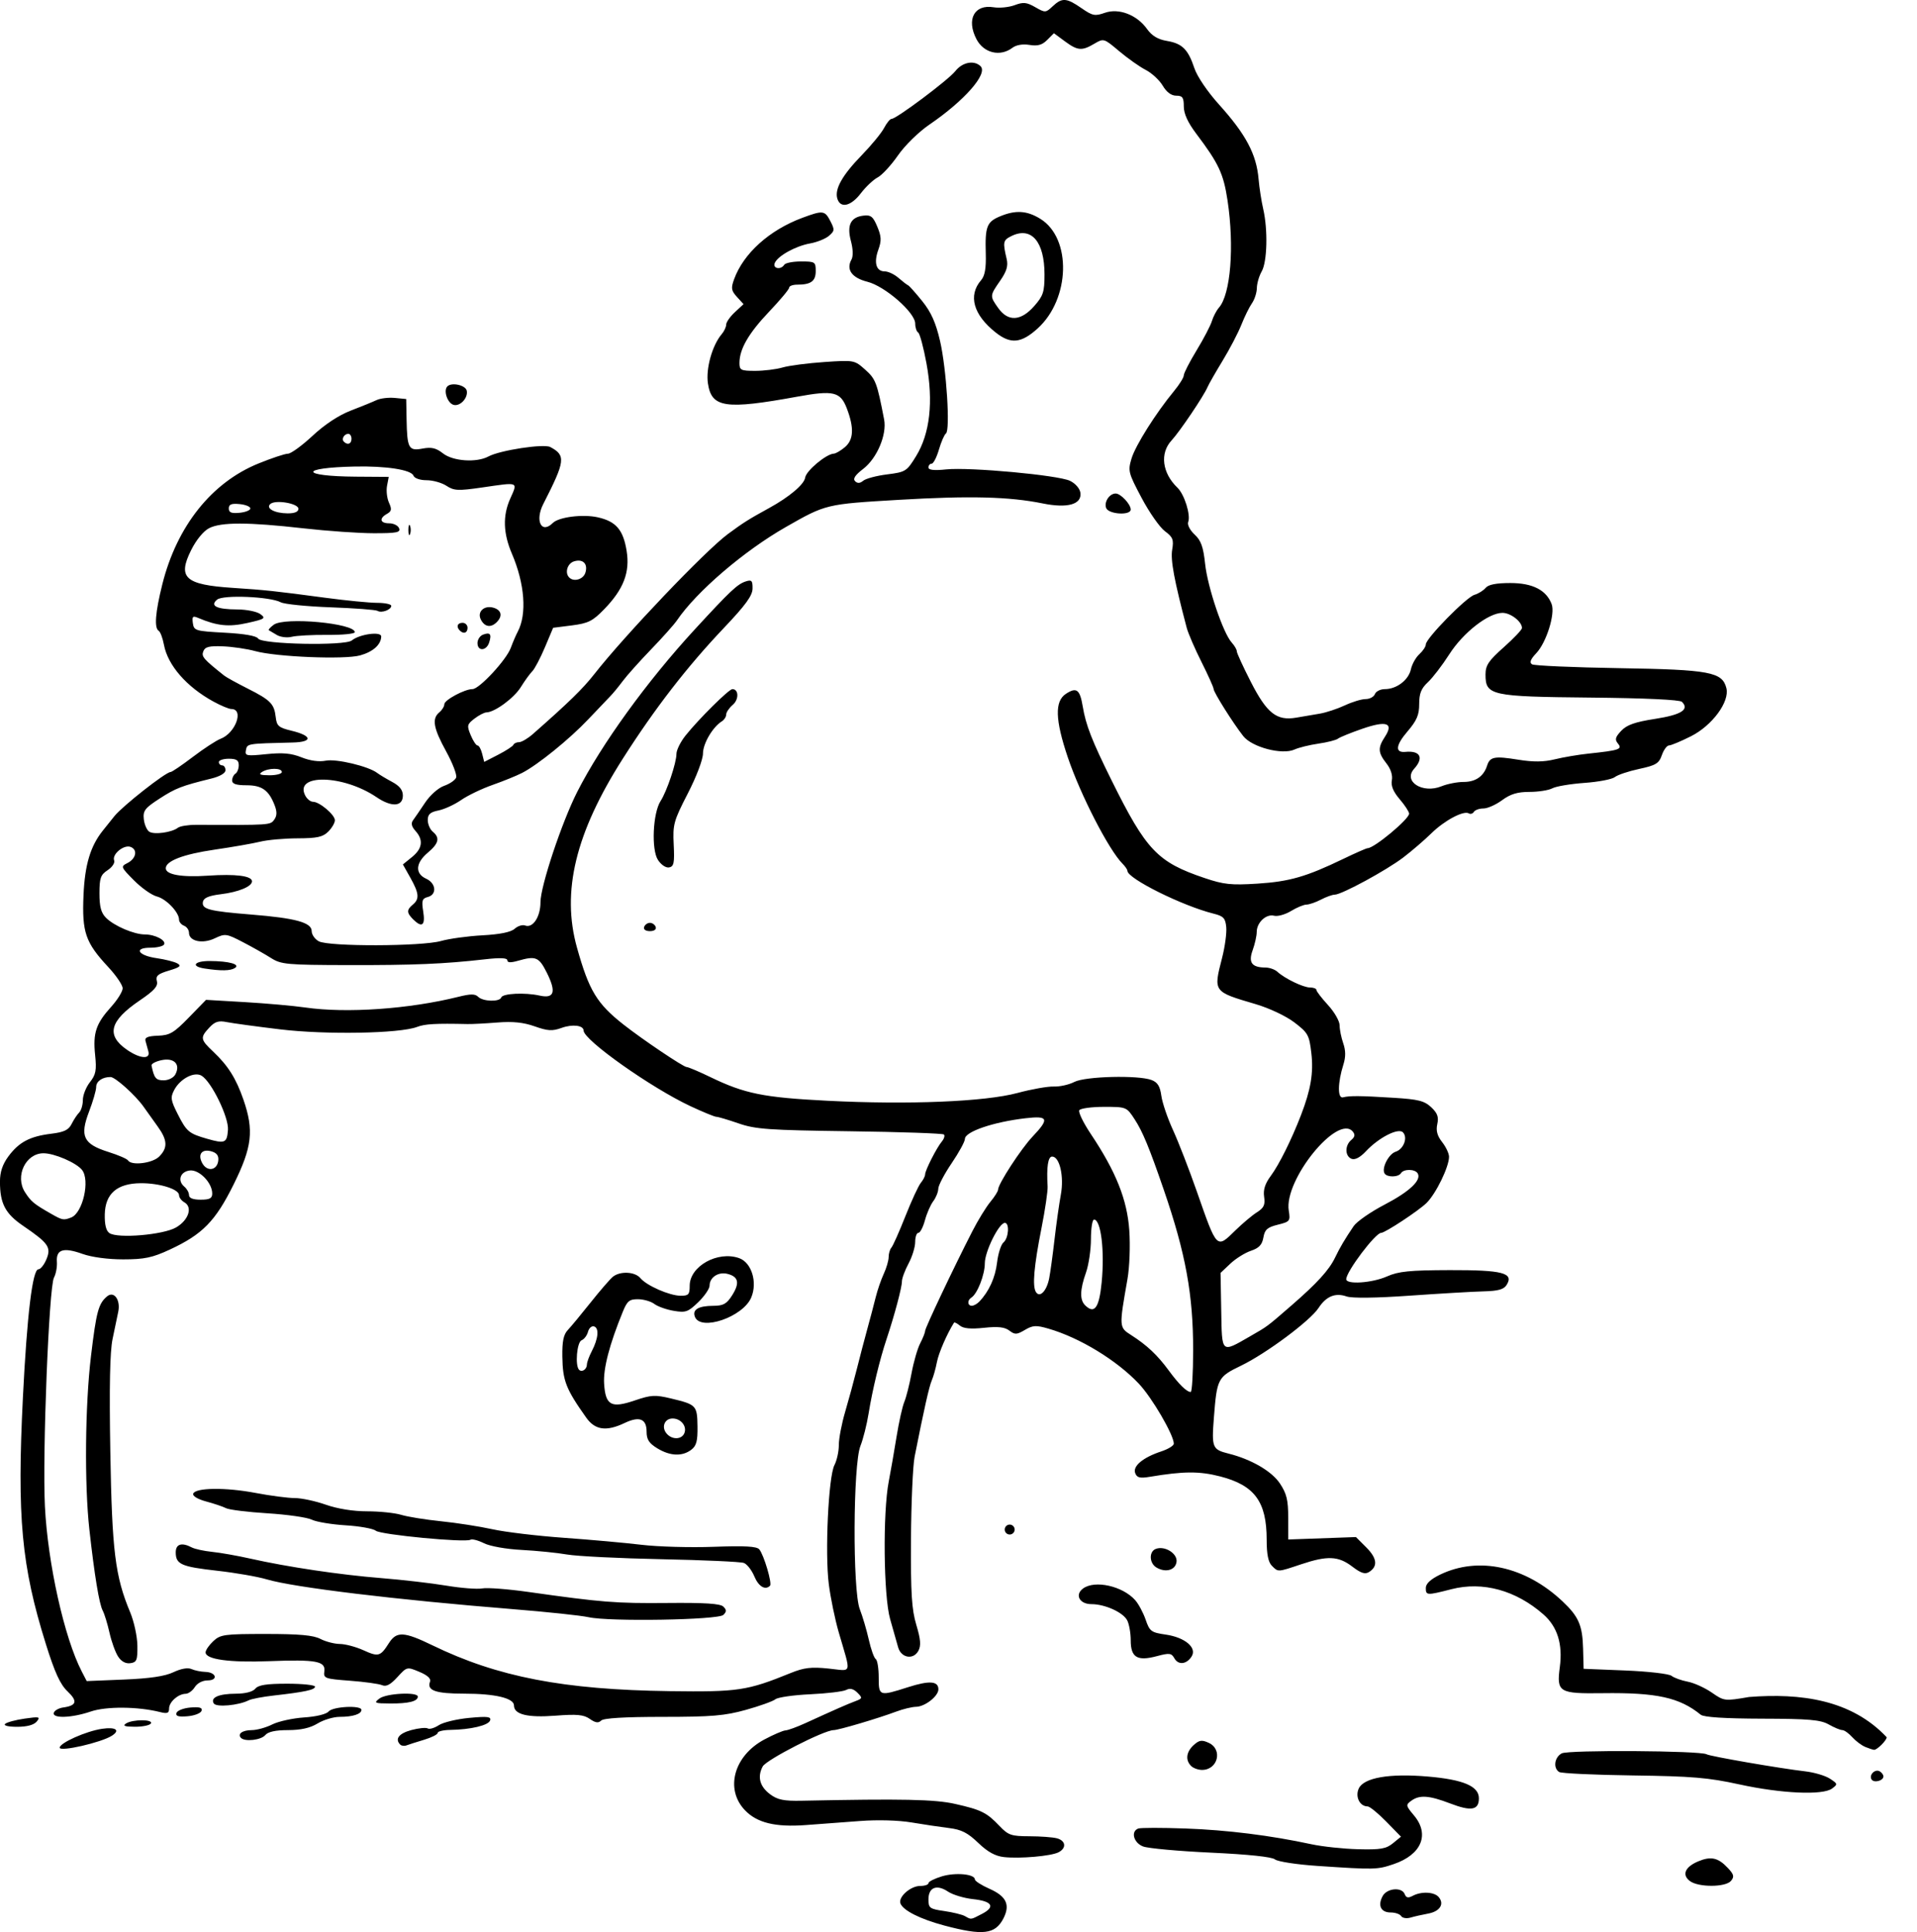 <?xml version="1.0" encoding="UTF-8" standalone="no"?>
<svg
   xmlns:dc="http://purl.org/dc/elements/1.1/"
   xmlns:cc="http://creativecommons.org/ns#"
   xmlns:rdf="http://www.w3.org/1999/02/22-rdf-syntax-ns#"
   xmlns:svg="http://www.w3.org/2000/svg"
   xmlns="http://www.w3.org/2000/svg"
   xmlns:sodipodi="http://sodipodi.sourceforge.net/DTD/sodipodi-0.dtd"
   xmlns:inkscape="http://www.inkscape.org/namespaces/inkscape"
   inkscape:version="1.0 (4035a4fb49, 2020-05-01)"
   sodipodi:docname="discoursinclose.svg"
   viewBox="0 0 185 186.487"
   height="186.487"
   width="185"
   id="svg1096"
   version="1.1">
  <style
     id="style9873" />
  <defs
     id="defs1100" />
  <sodipodi:namedview
     inkscape:current-layer="layer2"
     inkscape:window-maximized="0"
     inkscape:window-y="34"
     inkscape:window-x="10"
     inkscape:cy="59.182271"
     inkscape:cx="64.125537"
     inkscape:zoom="2.775283"
     showgrid="false"
     id="namedview1098"
     inkscape:window-height="1034"
     inkscape:window-width="1898"
     inkscape:pageshadow="2"
     inkscape:pageopacity="0"
     guidetolerance="10"
     gridtolerance="10"
     objecttolerance="10"
     borderopacity="1"
     bordercolor="#666666"
     pagecolor="#ffffff"
     inkscape:document-rotation="0"
     fit-margin-top="0"
     fit-margin-left="0"
     fit-margin-right="0"
     fit-margin-bottom="0" />
  <g
     inkscape:label="Image 1"
     id="layer2"
     inkscape:groupmode="layer"
     style="display:inline"
     transform="translate(-130.56,-17.005)" />
  <g
     style="display:inline"
     id="g1104"
     inkscape:label="Image"
     inkscape:groupmode="layer"
     transform="translate(-130.56,-17.005)">
    <path
       id="path1112"
       d="m 221.687,202.859 c -2.319,-0.619 -3.969,-1.449 -4.229,-2.129 -0.237,-0.617 0.971,-1.69 1.903,-1.69 0.44,0 0.8,-0.121 0.8,-0.269 0,-0.148 0.587,-0.445 1.304,-0.66 1.315,-0.394 3.176,-0.218 3.176,0.3 0,0.154 0.634,0.56 1.408,0.903 1.636,0.724 2.023,1.552 1.34,2.872 -0.79,1.527 -1.977,1.667 -5.702,0.673 z m 3.63,-1.117 c 1.332,-0.689 1.006,-1.23 -0.862,-1.43 -0.866,-0.093 -1.95,-0.42 -2.41,-0.727 -1.089,-0.728 -1.885,-0.41 -1.885,0.751 0,0.837 0.116,0.923 1.52,1.126 0.836,0.121 1.736,0.341 2,0.49 0.625,0.352 0.527,0.365 1.636,-0.209 z m 40.461,0.207 c -0.118,-0.191 -0.571,-0.348 -1.006,-0.348 -0.945,0 -1.274,-0.66 -0.784,-1.575 0.416,-0.776 1.861,-0.906 2.135,-0.191 0.135,0.352 0.333,0.393 0.769,0.16 0.84,-0.45 2.09,-0.387 2.515,0.125 0.561,0.676 0.104,1.383 -1.026,1.589 -0.561,0.102 -1.328,0.276 -1.704,0.387 -0.376,0.11 -0.781,0.044 -0.899,-0.148 z m 27.863,-3.383 c -0.792,-0.6 -0.47,-1.363 0.801,-1.897 1.231,-0.517 1.923,-0.364 2.859,0.632 0.592,0.63 0.645,0.844 0.308,1.25 -0.52,0.627 -3.147,0.636 -3.968,0.015 z m -35.97,-1.462 c -1.986,-0.133 -3.819,-0.416 -4.074,-0.628 -0.293,-0.243 -2.559,-0.482 -6.153,-0.649 -3.129,-0.145 -6.083,-0.414 -6.566,-0.597 -0.914,-0.348 -1.217,-1.445 -0.477,-1.73 0.22,-0.085 2.272,-0.087 4.56,-0.004 4.032,0.145 8.199,0.665 12.16,1.519 1.056,0.227 3.081,0.443 4.5,0.48 2.165,0.055 2.705,-0.036 3.36,-0.572 l 0.78,-0.638 -1.427,-1.462 c -0.785,-0.804 -1.595,-1.462 -1.801,-1.462 -0.748,0 -1.208,-0.931 -0.849,-1.719 0.478,-1.05 2.946,-1.481 6.661,-1.163 3.437,0.294 4.936,0.932 4.936,2.101 0,1.145 -0.732,1.278 -2.762,0.501 -2.05,-0.784 -2.966,-0.848 -3.768,-0.261 -0.54,0.395 -0.526,0.473 0.259,1.406 1.547,1.838 0.74,3.79 -1.945,4.705 -1.595,0.543 -1.813,0.548 -7.394,0.174 z m -30.223,-0.85 c -0.843,-0.093 -1.573,-0.496 -2.487,-1.374 -1.012,-0.973 -1.622,-1.283 -2.806,-1.427 -0.832,-0.102 -2.464,-0.345 -3.627,-0.541 -1.256,-0.212 -3.269,-0.268 -4.96,-0.14 -1.566,0.119 -3.932,0.296 -5.258,0.393 -2.934,0.215 -4.691,-0.214 -5.856,-1.43 -1.955,-2.04 -1.075,-5.259 1.867,-6.829 0.88,-0.47 1.8,-0.866 2.045,-0.88 0.245,-0.014 1.109,-0.33 1.92,-0.701 2.854,-1.306 4.042,-1.828 4.797,-2.111 0.717,-0.268 0.73,-0.317 0.218,-0.829 -0.375,-0.375 -0.711,-0.457 -1.082,-0.263 -0.296,0.155 -1.857,0.342 -3.469,0.417 -1.612,0.074 -3.124,0.292 -3.36,0.483 -0.236,0.192 -1.518,0.652 -2.849,1.023 -2.038,0.568 -3.304,0.675 -8.016,0.675 -3.691,0 -5.717,0.122 -5.953,0.357 -0.263,0.263 -0.551,0.221 -1.091,-0.157 -0.593,-0.415 -1.232,-0.475 -3.328,-0.314 -2.684,0.206 -3.992,-0.117 -3.992,-0.986 0,-0.707 -1.818,-1.14 -4.784,-1.14 -2.784,0 -3.646,-0.302 -3.316,-1.161 0.11,-0.288 -0.25,-0.618 -1.029,-0.944 -1.197,-0.5 -1.201,-0.499 -2.125,0.512 -0.663,0.726 -1.081,0.946 -1.476,0.774 -0.303,-0.131 -1.702,-0.325 -3.11,-0.43 -2.412,-0.18 -2.554,-0.232 -2.462,-0.901 0.137,-0.988 -0.793,-1.16 -5.318,-0.986 -3.843,0.148 -6.141,-0.169 -6.141,-0.848 0,-0.212 0.333,-0.698 0.741,-1.081 0.685,-0.644 1.065,-0.696 5.083,-0.696 3.23,0 4.578,0.122 5.259,0.478 0.504,0.263 1.349,0.482 1.877,0.487 0.528,0.005 1.553,0.278 2.277,0.607 1.445,0.656 1.633,0.603 2.457,-0.692 0.735,-1.155 1.458,-1.117 4.206,0.218 6.289,3.055 12.653,4.284 22.899,4.42 6.606,0.088 7.46,-0.04 11.666,-1.748 1.282,-0.521 1.979,-0.604 3.638,-0.434 2.345,0.24 2.216,0.691 1,-3.495 -0.358,-1.232 -0.789,-3.32 -0.958,-4.64 -0.385,-3.007 -0.036,-10.392 0.543,-11.502 0.235,-0.45 0.426,-1.322 0.424,-1.938 -0.002,-0.616 0.273,-2.056 0.61,-3.2 0.337,-1.144 0.847,-3.016 1.133,-4.16 0.286,-1.144 0.739,-2.872 1.006,-3.84 0.268,-0.968 0.629,-2.336 0.803,-3.04 0.174,-0.704 0.528,-1.734 0.786,-2.288 0.258,-0.555 0.469,-1.282 0.469,-1.616 0,-0.334 0.121,-0.744 0.269,-0.912 0.148,-0.167 0.753,-1.528 1.345,-3.024 0.592,-1.496 1.263,-2.947 1.491,-3.225 0.229,-0.278 0.415,-0.643 0.415,-0.812 0,-0.392 1.104,-2.565 1.619,-3.185 0.216,-0.26 0.305,-0.561 0.197,-0.669 -0.107,-0.108 -4.195,-0.249 -9.083,-0.314 -7.856,-0.105 -9.101,-0.193 -10.731,-0.757 -1.014,-0.351 -1.981,-0.638 -2.149,-0.638 -0.167,0 -1.283,-0.457 -2.479,-1.016 -3.807,-1.779 -10.334,-6.395 -10.334,-7.308 0,-0.505 -1.075,-0.636 -2.12,-0.258 -0.898,0.325 -1.331,0.3 -2.599,-0.148 -1.089,-0.385 -2.112,-0.49 -3.601,-0.371 -1.144,0.092 -2.44,0.159 -2.88,0.149 -3.116,-0.069 -4.108,-0.012 -4.87,0.278 -1.681,0.639 -8.797,0.766 -13.21,0.235 -2.288,-0.275 -4.609,-0.591 -5.158,-0.702 -0.789,-0.16 -1.141,-0.049 -1.68,0.53 -0.9,0.966 -0.87,1.148 0.381,2.328 1.427,1.346 2.204,2.584 2.914,4.638 1.021,2.956 0.837,4.561 -0.937,8.148 -1.767,3.575 -3.013,4.848 -6.183,6.318 -1.681,0.78 -2.437,0.938 -4.48,0.94 -1.484,9.6e-4 -3.044,-0.209 -3.939,-0.529 -1.832,-0.657 -2.553,-0.435 -2.466,0.76 0.035,0.488 -0.092,1.176 -0.282,1.528 -0.486,0.898 -1.125,17.04 -0.874,22.08 0.276,5.525 1.872,12.686 3.553,15.937 l 0.48,0.928 3.593,-0.147 c 2.505,-0.103 3.95,-0.317 4.773,-0.707 0.733,-0.348 1.393,-0.464 1.742,-0.307 0.309,0.139 0.909,0.263 1.333,0.275 1.069,0.03 1.279,0.822 0.219,0.822 -0.477,0 -0.992,0.269 -1.224,0.64 -0.22,0.352 -0.617,0.645 -0.883,0.65 -0.731,0.015 -1.603,0.79 -1.603,1.422 0,0.453 -0.17,0.519 -0.88,0.341 -2.143,-0.537 -5.184,-0.56 -6.682,-0.049 -1.843,0.628 -3.749,0.69 -3.56,0.115 0.072,-0.22 0.48,-0.448 0.907,-0.507 1.3,-0.18 1.413,-0.607 0.412,-1.558 -0.706,-0.67 -1.23,-1.817 -2.092,-4.575 -2.356,-7.538 -2.791,-12.224 -2.21,-23.84 0.396,-7.93 0.928,-12.32 1.493,-12.32 0.206,0 0.555,-0.436 0.775,-0.968 0.479,-1.157 0.201,-1.556 -2.251,-3.229 -1.723,-1.176 -2.233,-2.15 -2.233,-4.269 0,-0.921 0.249,-1.668 0.811,-2.429 1.015,-1.376 2.07,-1.936 4.122,-2.188 1.256,-0.154 1.691,-0.362 1.981,-0.945 0.205,-0.411 0.533,-0.908 0.729,-1.104 0.196,-0.196 0.357,-0.741 0.357,-1.21 0,-0.469 0.307,-1.243 0.682,-1.72 0.575,-0.731 0.654,-1.145 0.5,-2.635 -0.218,-2.114 0.083,-3.016 1.551,-4.641 0.609,-0.674 1.107,-1.477 1.107,-1.785 0,-0.308 -0.626,-1.232 -1.392,-2.054 -2.204,-2.366 -2.542,-3.352 -2.385,-6.947 0.128,-2.939 0.671,-4.738 1.881,-6.242 0.157,-0.195 0.651,-0.812 1.098,-1.37 0.789,-0.986 4.961,-4.264 5.426,-4.264 0.127,0 1.094,-0.656 2.149,-1.459 1.055,-0.802 2.258,-1.588 2.673,-1.746 1.452,-0.552 2.287,-2.876 1.034,-2.876 -0.228,0 -1.005,-0.324 -1.727,-0.72 -2.594,-1.423 -4.4,-3.497 -4.772,-5.48 -0.12,-0.642 -0.347,-1.246 -0.503,-1.343 -0.449,-0.278 -0.334,-1.768 0.347,-4.494 1.401,-5.605 4.751,-9.819 9.27,-11.657 1.279,-0.521 2.563,-0.948 2.853,-0.949 0.29,-0.001 1.358,-0.778 2.374,-1.726 1.166,-1.088 2.523,-1.984 3.68,-2.429 1.008,-0.388 2.132,-0.846 2.498,-1.019 0.366,-0.172 1.158,-0.266 1.76,-0.209 L 169.76,55.52 l 0.037,1.977 c 0.052,2.792 0.199,3.058 1.546,2.805 0.86,-0.161 1.305,-0.056 1.967,0.465 0.969,0.762 3.243,0.916 4.391,0.296 1.111,-0.6 5.339,-1.245 5.964,-0.91 1.517,0.812 1.454,1.328 -0.674,5.496 -0.83,1.625 -0.176,2.929 0.919,1.834 0.577,-0.577 2.904,-0.868 4.345,-0.545 1.753,0.394 2.448,1.203 2.777,3.232 0.337,2.076 -0.291,3.709 -2.169,5.644 -1.106,1.14 -1.535,1.355 -3.103,1.555 L 183.941,77.6 l -0.795,1.887 c -0.437,1.038 -0.986,2.078 -1.219,2.312 -0.233,0.233 -0.731,0.92 -1.106,1.527 -0.653,1.056 -2.516,2.426 -3.319,2.441 -0.21,0.004 -0.73,0.275 -1.156,0.602 -0.716,0.55 -0.743,0.671 -0.361,1.593 0.227,0.549 0.524,0.998 0.66,0.998 0.136,0 0.336,0.357 0.445,0.793 l 0.199,0.793 1.356,-0.698 c 0.746,-0.384 1.404,-0.813 1.462,-0.953 0.059,-0.14 0.305,-0.254 0.547,-0.254 0.242,0 0.842,-0.354 1.333,-0.786 3.466,-3.05 4.822,-4.373 5.92,-5.774 2.956,-3.775 10.718,-11.917 12.893,-13.525 1.501,-1.109 1.992,-1.419 4,-2.522 1.943,-1.068 3.368,-2.273 3.463,-2.931 0.096,-0.663 2.044,-2.289 2.772,-2.313 0.179,-0.006 0.65,-0.281 1.046,-0.611 0.861,-0.718 0.923,-1.866 0.203,-3.75 -0.617,-1.615 -1.283,-1.774 -4.763,-1.14 -6.974,1.271 -8.29,1.077 -8.642,-1.271 -0.215,-1.433 0.416,-3.687 1.332,-4.762 0.237,-0.278 0.43,-0.693 0.43,-0.923 0,-0.23 0.377,-0.767 0.837,-1.194 l 0.838,-0.776 -0.638,-0.701 c -0.548,-0.602 -0.587,-0.841 -0.277,-1.696 0.905,-2.501 3.411,-4.757 6.598,-5.939 1.979,-0.734 2.16,-0.713 2.694,0.321 0.427,0.826 0.415,0.951 -0.135,1.422 -0.332,0.284 -1.151,0.614 -1.82,0.733 -1.413,0.252 -3.153,1.222 -3.415,1.905 -0.204,0.532 0.601,0.667 0.918,0.154 0.109,-0.176 0.837,-0.32 1.619,-0.32 1.354,0 1.421,0.044 1.421,0.926 0,0.977 -0.458,1.314 -1.786,1.314 -0.426,0 -0.774,0.128 -0.774,0.285 0,0.157 -0.871,1.201 -1.935,2.32 -1.983,2.085 -2.865,3.611 -2.865,4.954 0,0.695 0.133,0.761 1.522,0.761 0.837,0 2.025,-0.147 2.64,-0.327 0.615,-0.18 2.425,-0.416 4.023,-0.525 2.878,-0.195 2.915,-0.189 3.95,0.737 1.012,0.904 1.136,1.232 1.825,4.807 0.282,1.465 -0.691,3.759 -2.028,4.778 -0.767,0.585 -1.004,0.946 -0.773,1.177 0.231,0.231 0.473,0.218 0.788,-0.044 0.25,-0.207 1.288,-0.482 2.307,-0.61 1.781,-0.224 1.889,-0.293 2.79,-1.759 1.34,-2.181 1.684,-5.253 1.004,-8.956 -0.283,-1.541 -0.644,-2.882 -0.801,-2.979 -0.158,-0.097 -0.286,-0.485 -0.286,-0.862 0,-1.061 -2.911,-3.609 -4.613,-4.037 -1.501,-0.378 -2.077,-1.179 -1.539,-2.141 0.175,-0.312 0.155,-1.011 -0.05,-1.78 -0.411,-1.539 -0.033,-2.314 1.201,-2.461 0.72,-0.086 0.931,0.081 1.341,1.061 0.397,0.95 0.416,1.357 0.103,2.222 C 214.867,42.363 215.113,43.2 215.941,43.2 c 0.331,0 0.924,0.28 1.32,0.623 0.395,0.343 0.816,0.667 0.934,0.72 0.119,0.053 0.737,0.745 1.373,1.537 0.85,1.058 1.305,2.077 1.712,3.84 0.619,2.677 0.997,8.629 0.566,8.927 -0.153,0.106 -0.457,0.805 -0.675,1.553 -0.218,0.748 -0.535,1.36 -0.704,1.36 -0.169,0 -0.307,0.164 -0.307,0.365 0,0.25 0.541,0.309 1.714,0.188 2.266,-0.234 10.794,0.553 11.942,1.101 0.517,0.247 0.948,0.739 1.006,1.148 0.16,1.125 -1.232,1.524 -3.622,1.038 -3.243,-0.659 -7.033,-0.755 -13.898,-0.35 -7.037,0.415 -7.026,0.412 -10.902,2.623 -4.048,2.309 -8.631,6.239 -10.516,9.018 -0.264,0.39 -1.388,1.65 -2.497,2.8 -1.109,1.15 -2.343,2.531 -2.741,3.067 -0.399,0.537 -0.941,1.195 -1.205,1.462 -0.264,0.267 -1.213,1.263 -2.109,2.213 -1.798,1.905 -4.874,4.399 -6.384,5.174 -0.535,0.275 -1.821,0.798 -2.857,1.162 -1.036,0.364 -2.401,1.021 -3.035,1.46 -0.633,0.439 -1.616,0.891 -2.183,1.004 -0.796,0.159 -1.032,0.371 -1.032,0.927 0,0.396 0.216,0.9 0.48,1.119 0.715,0.594 0.588,1.132 -0.48,2.031 -1.181,0.994 -1.246,2.013 -0.16,2.507 0.964,0.439 1.064,1.533 0.162,1.769 -0.546,0.143 -0.609,0.346 -0.439,1.41 0.215,1.343 -0.122,1.598 -0.98,0.74 -0.627,-0.627 -0.632,-0.912 -0.023,-1.417 0.655,-0.544 0.604,-1.092 -0.24,-2.595 l -0.72,-1.281 0.88,-0.714 c 1.009,-0.818 1.119,-1.655 0.333,-2.524 -0.372,-0.411 -0.449,-0.736 -0.24,-1.017 0.169,-0.227 0.693,-0.994 1.166,-1.703 0.492,-0.738 1.281,-1.436 1.844,-1.633 0.541,-0.189 1.062,-0.547 1.158,-0.795 0.095,-0.249 -0.339,-1.383 -0.964,-2.522 -1.239,-2.254 -1.397,-3.163 -0.658,-3.777 0.264,-0.219 0.48,-0.57 0.48,-0.78 0,-0.408 1.959,-1.46 2.72,-1.46 0.653,0 3.264,-2.814 3.693,-3.98 0.198,-0.539 0.501,-1.243 0.672,-1.565 0.899,-1.688 0.678,-4.625 -0.566,-7.529 -0.838,-1.955 -0.893,-3.65 -0.173,-5.278 0.75,-1.695 0.906,-1.631 -2.695,-1.11 -2.328,0.337 -2.715,0.319 -3.445,-0.16 -0.453,-0.297 -1.317,-0.539 -1.92,-0.539 -0.635,0 -1.168,-0.185 -1.266,-0.44 -0.219,-0.57 -2.631,-0.945 -5.66,-0.881 -5.413,0.114 -5.314,0.94 0.117,0.979 l 3.157,0.022 -0.164,0.858 c -0.09,0.472 -0.006,1.206 0.188,1.631 0.289,0.634 0.254,0.827 -0.193,1.078 -0.785,0.439 -0.671,0.913 0.22,0.913 0.421,0 0.849,0.216 0.95,0.48 0.155,0.403 -0.239,0.479 -2.446,0.477 -1.446,-0.002 -4.502,-0.215 -6.79,-0.474 -5.338,-0.604 -7.952,-0.607 -9.103,-0.012 -0.543,0.281 -1.243,1.137 -1.733,2.121 -1.328,2.664 -0.585,3.336 4.027,3.639 3.155,0.207 4.076,0.306 8.889,0.95 2.024,0.271 4.292,0.494 5.04,0.495 0.748,0.001 1.36,0.131 1.36,0.288 0,0.38 -0.938,0.726 -1.323,0.487 -0.168,-0.104 -2.199,-0.258 -4.514,-0.343 -2.314,-0.085 -4.486,-0.303 -4.826,-0.485 -1.03,-0.551 -5.562,-0.741 -6.145,-0.258 -0.729,0.605 -0.037,0.943 1.947,0.949 0.89,0.003 1.891,0.204 2.224,0.448 0.553,0.405 0.446,0.478 -1.25,0.858 -1.807,0.404 -2.917,0.288 -4.781,-0.502 -0.489,-0.207 -0.57,-0.12 -0.48,0.516 0.103,0.73 0.243,0.772 3.081,0.925 1.915,0.103 3.062,0.305 3.224,0.569 0.342,0.555 8.383,0.715 9.032,0.18 0.746,-0.615 2.853,-0.9 2.841,-0.384 -0.018,0.79 -0.792,1.482 -2.043,1.827 -1.503,0.415 -8.068,0.147 -10.107,-0.413 -0.792,-0.218 -2.198,-0.426 -3.124,-0.463 -1.333,-0.053 -1.728,0.047 -1.894,0.479 -0.197,0.513 -0.01,0.731 2.017,2.349 0.198,0.158 1.215,0.719 2.259,1.246 2.218,1.12 2.567,1.476 2.713,2.771 0.095,0.843 0.282,1.002 1.529,1.303 1.997,0.481 2.064,1.088 0.126,1.135 -4.446,0.107 -4.408,0.101 -4.532,0.73 -0.111,0.564 0.031,0.592 1.97,0.393 1.585,-0.162 2.407,-0.087 3.401,0.311 0.827,0.331 1.69,0.449 2.336,0.32 1.012,-0.202 4.123,0.54 4.961,1.183 0.222,0.17 0.87,0.56 1.44,0.865 0.723,0.388 1.036,0.786 1.036,1.318 0,1.074 -1.086,1.143 -2.534,0.16 -3.232,-2.194 -8.025,-2.288 -6.873,-0.136 0.17,0.317 0.5,0.577 0.735,0.577 0.627,0 2.112,1.254 2.112,1.783 0,0.251 -0.288,0.745 -0.64,1.097 -0.52,0.521 -1.073,0.641 -2.96,0.648 -1.276,0.004 -2.896,0.149 -3.6,0.322 -0.704,0.173 -2.696,0.521 -4.427,0.773 -2.989,0.436 -4.693,1.087 -4.693,1.793 0,0.621 1.528,0.889 4.076,0.715 2.664,-0.183 4.244,0.02 4.244,0.545 0,0.501 -1.296,1.037 -3.013,1.247 -1.152,0.141 -1.648,0.351 -1.721,0.731 -0.137,0.714 0.57,0.901 4.659,1.23 4.289,0.345 5.835,0.769 5.835,1.601 0,0.338 0.311,0.78 0.69,0.983 0.972,0.52 9.935,0.497 11.79,-0.031 0.792,-0.225 2.592,-0.472 4,-0.548 1.693,-0.092 2.746,-0.306 3.108,-0.632 0.301,-0.271 0.756,-0.414 1.01,-0.316 0.743,0.285 1.482,-0.833 1.482,-2.245 0,-1.542 2.06,-7.729 3.547,-10.655 2.331,-4.587 6.735,-10.674 11.344,-15.68 3.462,-3.76 4.118,-4.376 4.939,-4.637 0.55,-0.175 0.648,-0.068 0.637,0.695 -0.01,0.684 -0.672,1.595 -2.748,3.782 -3.573,3.763 -6.683,7.785 -9.775,12.64 -4.565,7.167 -5.936,12.826 -4.42,18.24 1.161,4.147 1.919,5.399 4.495,7.426 1.828,1.439 5.773,4.094 6.082,4.094 0.159,0 1.191,0.437 2.293,0.97 3.313,1.605 5.127,1.972 11.287,2.285 7.826,0.398 15.209,0.095 18.357,-0.752 1.344,-0.362 2.917,-0.641 3.497,-0.62 0.58,0.021 1.473,-0.178 1.984,-0.443 1.057,-0.546 6.172,-0.674 7.455,-0.186 0.581,0.221 0.817,0.601 0.943,1.52 0.092,0.674 0.598,2.161 1.123,3.305 0.525,1.144 1.559,3.808 2.297,5.92 1.971,5.636 1.895,5.56 3.735,3.76 0.687,-0.671 1.621,-1.456 2.077,-1.744 0.664,-0.42 0.8,-0.714 0.687,-1.488 -0.1,-0.682 0.089,-1.275 0.647,-2.026 0.796,-1.072 2.006,-3.508 2.912,-5.862 0.95,-2.469 1.219,-4.079 0.998,-5.98 -0.203,-1.748 -0.318,-1.957 -1.634,-2.962 -0.807,-0.616 -2.41,-1.374 -3.727,-1.763 -4.131,-1.218 -4.098,-1.172 -3.251,-4.475 0.275,-1.073 0.455,-2.408 0.4,-2.967 -0.085,-0.864 -0.268,-1.058 -1.22,-1.295 -2.998,-0.746 -8.317,-3.39 -8.319,-4.135 -3.2e-4,-0.119 -0.211,-0.427 -0.468,-0.685 -1.323,-1.323 -4.06,-6.643 -5.287,-10.278 -1.22,-3.615 -1.273,-5.404 -0.18,-6.12 1.025,-0.672 1.35,-0.428 1.625,1.222 0.3,1.802 0.877,3.281 2.777,7.118 3.351,6.766 4.432,7.903 8.973,9.437 1.864,0.63 2.567,0.704 5.12,0.542 3.079,-0.196 4.706,-0.666 8.285,-2.393 1.169,-0.564 2.219,-1.026 2.333,-1.026 0.642,0 4.028,-2.822 4.008,-3.34 -0.007,-0.187 -0.418,-0.814 -0.913,-1.392 -0.619,-0.724 -0.854,-1.293 -0.752,-1.826 0.092,-0.482 -0.106,-1.096 -0.527,-1.631 -0.813,-1.033 -0.84,-1.502 -0.147,-2.559 0.878,-1.341 0.172,-1.593 -2.179,-0.78 -1.116,0.386 -2.173,0.816 -2.349,0.955 -0.176,0.139 -1.023,0.354 -1.882,0.479 -0.859,0.124 -1.903,0.382 -2.319,0.571 -1.187,0.541 -4.097,-0.224 -4.939,-1.298 -0.998,-1.272 -2.86,-4.233 -2.86,-4.549 0,-0.151 -0.527,-1.324 -1.171,-2.607 -0.644,-1.283 -1.285,-2.767 -1.425,-3.298 -1.208,-4.58 -1.572,-6.533 -1.403,-7.531 0.165,-0.978 0.07,-1.22 -0.705,-1.796 -0.493,-0.366 -1.503,-1.811 -2.245,-3.21 -1.283,-2.419 -1.331,-2.605 -0.971,-3.806 0.377,-1.256 2.345,-4.379 4.113,-6.523 0.51,-0.619 0.928,-1.294 0.928,-1.5 0,-0.206 0.555,-1.289 1.234,-2.407 C 246.713,49.715 247.378,48.44 247.512,48 c 0.134,-0.44 0.442,-1.026 0.683,-1.302 1.128,-1.289 1.497,-5.893 0.83,-10.335 -0.39,-2.592 -0.85,-3.576 -3.014,-6.443 -0.819,-1.086 -1.208,-1.934 -1.209,-2.64 -0.001,-0.869 -0.121,-1.04 -0.732,-1.04 -0.474,0 -0.932,-0.34 -1.303,-0.968 -0.315,-0.533 -1.054,-1.217 -1.643,-1.52 -0.589,-0.303 -1.74,-1.117 -2.559,-1.808 -1.473,-1.244 -1.496,-1.251 -2.395,-0.72 -1.206,0.713 -1.611,0.679 -2.853,-0.237 l -1.049,-0.774 -0.65,0.65 c -0.487,0.487 -0.915,0.607 -1.706,0.478 -0.652,-0.106 -1.282,-8.96e-4 -1.644,0.274 -1.187,0.9 -2.779,0.516 -3.479,-0.837 -0.987,-1.908 -0.199,-3.373 1.653,-3.072 0.578,0.094 1.496,0.002 2.041,-0.204 0.828,-0.313 1.153,-0.281 1.981,0.194 0.961,0.552 1.011,0.549 1.684,-0.084 0.905,-0.85 1.332,-0.823 2.774,0.177 1.073,0.744 1.304,0.79 2.257,0.454 1.352,-0.478 3.101,0.193 4.077,1.563 0.468,0.657 1.045,1.003 1.918,1.15 1.481,0.25 2.043,0.811 2.656,2.649 0.261,0.781 1.267,2.264 2.353,3.469 2.612,2.896 3.632,4.816 3.837,7.223 0.07,0.823 0.271,2.119 0.446,2.88 0.462,2.001 0.387,5.092 -0.145,6.024 -0.252,0.44 -0.462,1.164 -0.469,1.609 -0.006,0.445 -0.219,1.106 -0.473,1.468 -0.254,0.363 -0.713,1.295 -1.02,2.071 -0.307,0.776 -1.121,2.337 -1.809,3.469 -0.688,1.131 -1.346,2.283 -1.462,2.56 -0.352,0.84 -2.679,4.289 -3.467,5.139 -1.147,1.237 -0.909,3.143 0.568,4.562 0.674,0.647 1.296,2.637 1.036,3.314 -0.1,0.26 0.172,0.79 0.616,1.201 0.625,0.579 0.842,1.186 1.02,2.846 0.241,2.25 1.732,6.663 2.56,7.579 0.275,0.304 0.498,0.685 0.495,0.848 -0.003,0.162 0.609,1.496 1.36,2.964 1.549,3.029 2.487,3.768 4.377,3.444 0.631,-0.108 1.652,-0.282 2.268,-0.386 0.616,-0.104 1.705,-0.464 2.421,-0.799 0.716,-0.335 1.62,-0.609 2.01,-0.609 0.39,0 0.792,-0.216 0.893,-0.48 0.101,-0.264 0.534,-0.48 0.961,-0.48 1.135,0 2.285,-0.875 2.512,-1.91 0.109,-0.497 0.478,-1.157 0.82,-1.466 0.342,-0.31 0.622,-0.734 0.622,-0.943 0,-0.574 3.9,-4.551 4.691,-4.783 0.38,-0.112 0.866,-0.413 1.079,-0.67 0.265,-0.319 1.024,-0.468 2.386,-0.468 2.151,0 3.482,0.682 3.988,2.044 0.351,0.945 -0.51,3.693 -1.48,4.721 -0.569,0.603 -0.687,0.913 -0.412,1.083 0.212,0.131 4.003,0.297 8.426,0.369 8.733,0.143 9.935,0.367 10.327,1.931 0.328,1.306 -1.367,3.609 -3.415,4.64 -0.963,0.485 -1.916,0.884 -2.119,0.887 -0.203,0.003 -0.515,0.424 -0.693,0.936 -0.281,0.806 -0.575,0.985 -2.191,1.332 -1.027,0.221 -2.083,0.575 -2.347,0.787 -0.264,0.212 -1.583,0.465 -2.931,0.561 -1.348,0.096 -2.742,0.331 -3.099,0.522 -0.356,0.191 -1.35,0.347 -2.207,0.347 -1.16,0 -1.836,0.205 -2.643,0.8 -0.596,0.44 -1.408,0.8 -1.803,0.8 -0.395,0 -0.809,0.146 -0.92,0.325 -0.111,0.179 -0.329,0.246 -0.485,0.15 -0.495,-0.306 -2.348,0.677 -3.608,1.913 -0.669,0.656 -1.889,1.707 -2.712,2.335 -1.632,1.246 -5.962,3.596 -6.625,3.596 -0.228,0 -0.826,0.215 -1.33,0.478 -0.504,0.263 -1.133,0.479 -1.397,0.481 -0.264,0.002 -0.935,0.281 -1.491,0.62 -0.556,0.339 -1.291,0.543 -1.632,0.454 -0.763,-0.2 -1.677,0.655 -1.677,1.567 0,0.371 -0.176,1.161 -0.391,1.755 -0.435,1.204 -0.089,1.671 1.248,1.68 0.383,0.003 0.894,0.185 1.135,0.405 0.728,0.665 2.501,1.52 3.154,1.52 0.338,0 0.615,0.108 0.616,0.24 9.6e-4,0.132 0.505,0.788 1.12,1.458 0.615,0.67 1.118,1.548 1.118,1.952 0,0.404 0.157,1.184 0.348,1.733 0.243,0.698 0.249,1.314 0.018,2.048 -0.56,1.778 -0.577,3.308 -0.036,3.171 0.655,-0.166 1.636,-0.157 4.897,0.045 2.367,0.146 2.955,0.294 3.611,0.91 0.605,0.569 0.739,0.939 0.587,1.628 -0.14,0.636 -0.005,1.135 0.469,1.737 0.366,0.465 0.665,1.102 0.665,1.416 0,0.976 -1.257,3.559 -2.169,4.458 -0.763,0.751 -4.002,2.886 -4.379,2.886 -0.555,0 -3.372,3.737 -3.372,4.473 0,0.539 2.5,0.369 3.938,-0.268 1.105,-0.49 2.174,-0.597 6.045,-0.608 5.108,-0.014 6.212,0.272 5.499,1.424 -0.273,0.441 -0.805,0.59 -2.24,0.627 -1.035,0.027 -4.242,0.214 -7.125,0.416 -3.249,0.228 -5.562,0.257 -6.082,0.075 -1.089,-0.38 -1.971,-0.017 -2.707,1.111 -0.804,1.233 -5.041,4.39 -7.469,5.565 -2.261,1.094 -2.337,1.239 -2.631,5.027 -0.225,2.89 -0.15,3.074 1.414,3.465 2.192,0.548 4.171,1.699 4.958,2.883 0.65,0.978 0.8,1.597 0.8,3.306 V 165.6 l 3.268,-0.117 3.268,-0.117 0.996,0.996 c 1.046,1.046 1.136,1.831 0.273,2.374 -0.391,0.246 -0.785,0.119 -1.63,-0.526 -1.336,-1.019 -2.391,-1.066 -4.925,-0.218 -2.297,0.768 -2.208,0.764 -2.827,0.145 -0.351,-0.351 -0.503,-1.113 -0.503,-2.521 0,-3.664 -1.161,-5.245 -4.48,-6.102 -2.008,-0.518 -3.536,-0.511 -6.797,0.035 -0.959,0.16 -1.239,0.09 -1.41,-0.355 -0.258,-0.673 0.75,-1.514 2.511,-2.095 0.668,-0.221 1.215,-0.556 1.215,-0.745 0,-0.841 -2.097,-4.44 -3.376,-5.794 -2.144,-2.27 -5.698,-4.434 -8.724,-5.313 -1.19,-0.345 -1.504,-0.328 -2.272,0.126 -0.784,0.463 -0.965,0.471 -1.499,0.063 -0.448,-0.342 -1.091,-0.413 -2.445,-0.269 -1.269,0.135 -1.989,0.069 -2.328,-0.212 -0.27,-0.224 -0.526,-0.35 -0.569,-0.281 -0.688,1.093 -1.481,2.924 -1.649,3.806 -0.117,0.616 -0.34,1.408 -0.494,1.76 -0.253,0.577 -0.743,2.754 -1.656,7.36 -0.174,0.88 -0.333,4.48 -0.352,8 -0.029,5.2 0.068,6.746 0.515,8.243 0.42,1.406 0.467,1.999 0.199,2.499 -0.483,0.902 -1.67,0.695 -1.956,-0.342 -0.121,-0.44 -0.468,-1.664 -0.771,-2.72 -0.636,-2.218 -0.716,-10.267 -0.133,-13.28 0.187,-0.968 0.526,-2.912 0.753,-4.32 0.227,-1.408 0.564,-2.92 0.749,-3.36 0.185,-0.44 0.501,-1.691 0.701,-2.779 0.201,-1.089 0.576,-2.385 0.834,-2.88 0.258,-0.495 0.471,-1.031 0.472,-1.191 0.002,-0.293 2.74,-6.073 4.562,-9.629 0.541,-1.056 1.32,-2.327 1.732,-2.825 0.412,-0.497 0.748,-1.03 0.748,-1.184 0,-0.543 2.21,-3.939 3.337,-5.129 1.635,-1.725 1.518,-2.02 -0.697,-1.762 -3.103,0.362 -5.84,1.297 -5.84,1.995 0,0.252 -0.576,1.307 -1.28,2.344 -0.704,1.037 -1.285,2.145 -1.29,2.462 -0.006,0.318 -0.225,0.861 -0.487,1.208 -0.262,0.347 -0.623,1.175 -0.802,1.84 -0.179,0.665 -0.464,1.21 -0.633,1.21 -0.169,0 -0.308,0.398 -0.308,0.885 0,0.487 -0.288,1.422 -0.64,2.079 -0.352,0.657 -0.64,1.434 -0.64,1.727 0,0.58 -0.714,3.263 -1.477,5.549 -0.666,1.994 -1.372,4.921 -1.738,7.2 -0.17,1.056 -0.525,2.467 -0.79,3.135 -0.714,1.803 -0.761,13.94 -0.062,15.745 0.273,0.704 0.666,2.036 0.874,2.961 0.208,0.925 0.507,1.761 0.665,1.859 0.158,0.098 0.288,0.889 0.288,1.759 0,1.837 0.037,1.849 2.843,0.953 2.051,-0.655 2.917,-0.592 2.917,0.211 0,0.66 -1.295,1.674 -2.154,1.686 -0.392,0.006 -1.256,0.215 -1.92,0.464 -1.75,0.657 -5.567,1.787 -6.038,1.787 -0.918,0 -6.494,2.857 -6.841,3.505 -0.539,1.006 -0.288,1.942 0.722,2.693 0.712,0.53 1.32,0.653 3.04,0.618 9.733,-0.201 12.849,-0.136 14.818,0.31 2.511,0.568 3.037,0.829 4.272,2.127 0.847,0.89 1.131,0.988 2.88,0.992 1.067,0.003 2.264,0.091 2.66,0.197 0.858,0.23 0.943,0.94 0.16,1.347 -0.713,0.371 -3.719,0.636 -5.274,0.465 z m 18.256,-48.891 c 0.009,-5.385 -0.719,-9.369 -2.835,-15.522 -1.399,-4.07 -2.038,-5.616 -2.811,-6.8 -0.778,-1.193 -0.796,-1.2 -2.961,-1.2 -1.198,0 -2.269,0.147 -2.38,0.326 -0.111,0.179 0.389,1.21 1.111,2.291 2.429,3.637 3.506,6.331 3.714,9.288 0.105,1.492 0.027,3.567 -0.178,4.736 -0.816,4.646 -0.816,4.638 0.369,5.395 1.51,0.965 2.531,1.927 3.614,3.405 0.98,1.337 1.739,2.08 2.124,2.08 0.125,0 0.23,-1.799 0.233,-3.998 z m 5.492,-1.373 c 1.719,-0.987 1.603,-0.901 4.005,-2.987 2.464,-2.14 3.616,-3.405 4.194,-4.602 0.493,-1.022 0.923,-1.75 1.797,-3.045 0.299,-0.443 1.645,-1.379 2.991,-2.08 2.417,-1.26 3.589,-2.371 3.187,-3.021 -0.263,-0.425 -1.349,-0.435 -1.609,-0.014 -0.248,0.401 -1.341,0.419 -1.583,0.027 -0.31,-0.501 0.394,-1.882 1.069,-2.096 0.774,-0.246 1.197,-1.377 0.701,-1.873 -0.455,-0.455 -2.331,0.507 -3.569,1.829 -0.554,0.592 -1.054,0.856 -1.383,0.73 -0.649,-0.249 -0.667,-1.293 -0.031,-1.821 0.347,-0.288 0.389,-0.516 0.148,-0.806 -1.452,-1.75 -6.66,4.674 -6.181,7.625 0.163,1.005 0.111,1.071 -1.058,1.36 -1.01,0.25 -1.258,0.47 -1.391,1.236 -0.122,0.701 -0.42,1.018 -1.203,1.282 -0.573,0.193 -1.466,0.751 -1.986,1.242 l -0.945,0.892 0.066,3.663 c 0.074,4.161 -0.026,4.072 2.781,2.46 z m -14.321,-5.193 c 0.299,-3.06 -0.066,-6.076 -0.736,-6.076 -0.164,0 -0.298,0.846 -0.298,1.88 0,1.034 -0.216,2.492 -0.48,3.24 -0.583,1.652 -0.61,2.622 -0.087,3.145 0.899,0.899 1.361,0.267 1.601,-2.189 z M 225.067,142.64 c 0.939,-0.985 1.541,-2.309 1.714,-3.772 0.103,-0.871 0.384,-1.746 0.623,-1.945 0.495,-0.411 0.596,-1.883 0.129,-1.883 -0.565,0 -1.933,2.76 -1.933,3.899 0,1.113 -0.724,2.957 -1.3,3.314 -0.409,0.253 -0.379,0.787 0.043,0.787 0.189,0 0.514,-0.18 0.724,-0.4 z m 6.745,-2.25 c 0.111,-0.566 0.342,-2.254 0.514,-3.75 0.172,-1.496 0.447,-3.44 0.61,-4.32 0.326,-1.759 -0.112,-3.68 -0.84,-3.68 -0.398,0 -0.548,0.993 -0.436,2.88 0.026,0.44 -0.239,2.249 -0.59,4.02 -0.728,3.681 -0.896,5.596 -0.54,6.171 0.371,0.6 1.041,-0.091 1.282,-1.321 z M 147.555,135.479 c 1.209,-0.704 1.621,-1.963 0.794,-2.426 -0.28,-0.157 -0.509,-0.465 -0.509,-0.685 0,-0.582 -1.883,-1.17 -3.703,-1.157 -2.28,0.017 -3.424,1.01 -3.466,3.011 -0.021,0.987 0.129,1.589 0.449,1.805 0.804,0.544 5.204,0.169 6.435,-0.548 z m -10.13,-0.958 c 1.127,-0.432 1.848,-3.611 1.044,-4.601 -0.564,-0.695 -2.664,-1.6 -3.711,-1.6 -1.728,0 -2.779,2.218 -1.784,3.762 0.584,0.907 0.852,1.128 2.515,2.078 1.092,0.624 1.199,0.644 1.936,0.361 z M 151.04,132.203 c 0,-1.04 -1.26,-2.33 -2.168,-2.221 -0.921,0.111 -1.214,0.988 -0.521,1.563 0.247,0.205 0.45,0.572 0.45,0.814 0,0.29 0.382,0.441 1.12,0.441 0.88,0 1.12,-0.128 1.12,-0.597 z m 0.579,-3.139 c 0.068,-0.476 -0.115,-0.757 -0.592,-0.909 -0.957,-0.304 -1.421,0.237 -0.954,1.109 0.459,0.857 1.413,0.733 1.547,-0.201 z M 145.92,128.64 c 0.846,-0.846 0.807,-1.595 -0.149,-2.913 -0.434,-0.598 -1.04,-1.447 -1.347,-1.887 -0.767,-1.1 -2.742,-2.879 -3.197,-2.88 -0.793,-6.4e-4 -1.386,0.412 -1.386,0.966 0,0.318 -0.31,1.387 -0.688,2.376 -0.91,2.379 -0.55,3.13 1.864,3.89 0.948,0.298 1.8,0.665 1.893,0.815 0.329,0.532 2.36,0.284 3.011,-0.367 z m 6.639,-2.585 c 0.087,-1.201 -1.582,-4.631 -2.538,-5.216 -0.706,-0.432 -2.078,0.283 -2.654,1.382 -0.372,0.711 -0.332,0.985 0.339,2.31 0.865,1.708 1.079,1.887 2.853,2.395 1.715,0.491 1.907,0.407 2,-0.872 z m -5.078,-5.344 c 0.519,-0.97 -0.107,-1.627 -1.316,-1.379 -0.575,0.118 -1.017,0.352 -0.982,0.521 0.253,1.223 0.422,1.427 1.175,1.427 0.457,0 0.953,-0.251 1.123,-0.568 z M 144.876,118.48 c -0.087,-0.308 -0.212,-0.763 -0.277,-1.01 -0.087,-0.328 0.238,-0.463 1.2,-0.496 1.146,-0.04 1.537,-0.27 2.982,-1.754 l 1.663,-1.708 3.757,0.22 c 2.066,0.121 4.684,0.354 5.818,0.518 3.976,0.575 10.029,0.152 14.783,-1.032 1.177,-0.293 1.609,-0.293 1.904,0.002 0.462,0.462 2.078,0.507 2.227,0.062 0.131,-0.391 2.292,-0.497 3.707,-0.181 1.413,0.315 1.621,-0.347 0.692,-2.206 -0.759,-1.52 -1.063,-1.647 -2.775,-1.156 -0.708,0.203 -1.038,0.189 -1.038,-0.044 0,-0.233 -0.689,-0.263 -2.16,-0.095 -3.94,0.449 -6.897,0.573 -13.277,0.558 -5.828,-0.014 -6.398,-0.066 -7.36,-0.678 -0.573,-0.365 -1.795,-1.055 -2.715,-1.534 -1.599,-0.832 -1.718,-0.849 -2.72,-0.371 -1.184,0.565 -2.488,0.285 -2.488,-0.533 0,-0.275 -0.216,-0.583 -0.48,-0.685 -0.264,-0.101 -0.48,-0.365 -0.48,-0.587 0,-0.714 -1.245,-2.011 -2.148,-2.237 -0.483,-0.121 -1.472,-0.818 -2.199,-1.55 -1.272,-1.28 -1.296,-1.342 -0.65,-1.664 0.852,-0.425 1.033,-1.295 0.326,-1.566 -0.655,-0.251 -1.821,0.707 -1.591,1.307 0.088,0.231 -0.194,0.652 -0.629,0.937 -0.678,0.444 -0.79,0.762 -0.79,2.241 0,1.29 0.159,1.882 0.633,2.356 0.783,0.783 2.704,1.607 3.748,1.607 0.996,0 2.095,0.58 1.85,0.976 -0.103,0.167 -0.695,0.304 -1.316,0.304 -1.647,0 -1.195,0.752 0.607,1.01 0.807,0.115 1.704,0.342 1.993,0.504 0.42,0.235 0.26,0.373 -0.806,0.692 -1.081,0.324 -1.3,0.516 -1.167,1.024 0.126,0.483 -0.249,0.905 -1.654,1.859 -2.905,1.973 -3.265,3.345 -1.248,4.752 1.267,0.883 2.305,0.963 2.078,0.16 z m 5.444,-7.989 c -1.377,-0.209 -1.031,-0.731 0.48,-0.726 1.858,0.006 2.987,0.32 2.427,0.675 -0.434,0.275 -1.325,0.291 -2.907,0.051 z m -2.592,-13.589 c 0.202,-0.158 0.994,-0.285 1.76,-0.282 7.156,0.027 7.149,0.028 7.531,-0.491 0.27,-0.367 0.287,-0.759 0.058,-1.361 C 156.512,93.281 155.845,92.8 154.35,92.8 c -0.997,0 -1.39,-0.13 -1.39,-0.461 0,-0.254 0.144,-0.55 0.32,-0.659 0.176,-0.109 0.32,-0.477 0.32,-0.819 0,-0.477 -0.223,-0.621 -0.96,-0.621 -0.528,0 -0.96,0.144 -0.96,0.32 0,0.176 0.144,0.32 0.32,0.32 0.176,0 0.32,0.21 0.32,0.468 0,0.284 -0.533,0.599 -1.36,0.803 -2.883,0.71 -3.448,0.929 -5.011,1.942 -1.411,0.914 -1.6,1.163 -1.51,1.987 0.057,0.518 0.298,1.063 0.537,1.21 0.482,0.298 2.181,0.059 2.752,-0.388 z M 271.807,92.48 c 1.157,0 1.937,-0.542 2.264,-1.572 0.275,-0.865 0.705,-0.947 3.008,-0.576 1.461,0.236 2.459,0.226 3.52,-0.035 0.814,-0.2 2.273,-0.448 3.241,-0.55 2.992,-0.316 3.313,-0.425 2.861,-0.97 -0.322,-0.388 -0.264,-0.616 0.314,-1.231 0.54,-0.575 1.32,-0.85 3.274,-1.154 2.529,-0.393 3.33,-0.902 2.588,-1.644 -0.204,-0.204 -3.554,-0.36 -8.826,-0.411 C 274.425,84.245 273.92,84.134 273.92,82.115 c 0,-0.894 0.289,-1.327 1.758,-2.633 0.967,-0.859 1.759,-1.695 1.76,-1.857 0.004,-0.613 -1.089,-1.465 -1.881,-1.465 -1.354,0 -3.788,1.897 -5.134,4 -0.675,1.056 -1.605,2.269 -2.066,2.696 -0.644,0.597 -0.838,1.082 -0.838,2.102 0,1.058 -0.231,1.596 -1.141,2.66 -1.135,1.326 -1.206,2.06 -0.19,1.96 1.435,-0.141 1.803,0.571 0.844,1.63 -1.098,1.213 0.808,2.434 2.637,1.69 0.566,-0.23 1.528,-0.419 2.137,-0.419 z M 157.76,91.52 c 0,-0.408 -1.289,-0.408 -1.92,0 -0.357,0.231 -0.173,0.311 0.72,0.315 0.66,0.003 1.2,-0.139 1.2,-0.315 z m 29.29,-19.232 c 0.273,-0.861 -0.237,-1.371 -1.098,-1.098 -0.643,0.204 -0.909,1.107 -0.459,1.557 0.45,0.45 1.353,0.184 1.557,-0.459 z M 154.72,66.08 c 0,-0.176 -0.468,-0.365 -1.04,-0.42 -0.788,-0.076 -1.04,0.026 -1.04,0.42 0,0.395 0.252,0.496 1.04,0.42 0.572,-0.055 1.04,-0.244 1.04,-0.42 z m 4.64,0.035 c 0,-0.524 -2.235,-0.903 -2.717,-0.46 -0.458,0.42 0.425,0.894 1.677,0.9 0.677,0.003 1.04,-0.15 1.04,-0.44 z M 164.48,59.36 c 0,-0.264 -0.136,-0.48 -0.301,-0.48 -0.404,0 -0.693,0.5 -0.437,0.755 C 164.102,59.996 164.48,59.855 164.48,59.36 Z M 298.4,189.236 c -2.981,-0.653 -4.55,-0.785 -10.25,-0.862 -3.702,-0.05 -6.906,-0.199 -7.12,-0.331 -0.603,-0.373 -0.461,-1.423 0.244,-1.8 0.643,-0.344 13.406,-0.264 13.976,0.088 0.314,0.194 7.088,1.366 9.53,1.649 0.869,0.101 1.938,0.418 2.375,0.705 0.763,0.5 0.771,0.54 0.2,0.958 -0.905,0.662 -4.904,0.48 -8.954,-0.408 z m 12.774,-0.478 c -0.273,-0.441 0.354,-1.05 0.798,-0.775 0.191,0.118 0.348,0.335 0.348,0.482 0,0.426 -0.919,0.661 -1.146,0.293 z M 245.504,187.456 c -0.568,-0.568 -0.467,-1.361 0.257,-2.017 0.53,-0.48 0.78,-0.517 1.44,-0.216 1.383,0.63 0.896,2.618 -0.641,2.618 -0.37,0 -0.845,-0.173 -1.056,-0.384 z M 136.32,185.693 c 0,-0.456 2.549,-1.593 4.08,-1.819 1.327,-0.196 1.796,0.129 0.96,0.665 -1.031,0.662 -5.04,1.58 -5.04,1.154 z m 174.24,-0.076 c -0.352,-0.144 -0.914,-0.567 -1.25,-0.94 -0.335,-0.373 -0.767,-0.679 -0.96,-0.68 -0.193,-9.6e-4 -0.782,-0.246 -1.31,-0.545 -0.796,-0.45 -1.896,-0.546 -6.431,-0.558 -3.608,-0.01 -5.624,-0.14 -5.92,-0.381 -2.041,-1.662 -4.252,-2.148 -9.449,-2.079 -4.238,0.057 -4.473,-0.086 -4.15,-2.521 0.294,-2.213 -0.23,-3.895 -1.584,-5.083 -2.653,-2.329 -5.855,-3.208 -8.873,-2.434 -2.391,0.612 -2.474,0.608 -2.474,-0.128 0,-0.404 0.467,-0.838 1.375,-1.277 3.705,-1.794 8.228,-0.806 11.823,2.583 1.554,1.464 1.922,2.313 1.98,4.568 l 0.05,1.938 4.019,0.163 c 2.211,0.089 4.22,0.321 4.465,0.515 0.245,0.194 0.946,0.447 1.558,0.564 0.612,0.116 1.657,0.589 2.322,1.05 1.198,0.83 1.235,0.834 3.606,0.429 4.945,-0.384 9.845,0.235 13.28,3.886 0,0.302 -0.945,1.24 -1.223,1.214 -0.119,-0.011 -0.505,-0.138 -0.857,-0.282 z m -141.377,-0.221 c -0.539,-0.539 -0.129,-1.077 1.064,-1.399 0.708,-0.191 1.424,-0.262 1.591,-0.159 0.167,0.103 0.648,-0.038 1.069,-0.314 0.421,-0.276 1.74,-0.592 2.932,-0.704 1.78,-0.166 2.141,-0.122 2.018,0.247 -0.159,0.477 -1.873,0.883 -3.857,0.913 -0.66,0.01 -1.2,0.14 -1.2,0.288 0,0.148 -0.591,0.446 -1.313,0.663 -0.722,0.216 -1.486,0.46 -1.697,0.541 -0.211,0.081 -0.484,0.047 -0.607,-0.076 z m -15.361,-0.641 C 153.442,184.375 153.952,184 154.85,184 c 0.491,0 1.382,-0.246 1.981,-0.547 0.599,-0.301 1.985,-0.605 3.08,-0.677 1.163,-0.076 2.144,-0.314 2.359,-0.573 0.404,-0.487 3.17,-0.625 3.17,-0.158 0,0.406 -0.835,0.674 -2.098,0.674 -0.597,0 -1.558,0.287 -2.134,0.639 -0.718,0.438 -1.614,0.639 -2.849,0.64 -1.209,9.6e-4 -1.932,0.159 -2.199,0.481 -0.398,0.479 -1.951,0.662 -2.338,0.275 z M 131.056,183.397 c 0.167,-0.155 1.016,-0.385 1.887,-0.509 1.425,-0.204 1.541,-0.176 1.161,0.283 -0.274,0.33 -0.938,0.509 -1.887,0.509 -0.863,0 -1.34,-0.116 -1.161,-0.283 z M 142.72,183.36 c 0.641,-0.415 2.656,-0.415 2.4,0 -0.109,0.176 -0.801,0.318 -1.539,0.315 -0.984,-0.004 -1.213,-0.087 -0.861,-0.315 z m 4.871,-1.019 c 0.076,-0.232 0.683,-0.467 1.348,-0.523 0.888,-0.074 1.172,0.011 1.071,0.32 -0.076,0.232 -0.683,0.467 -1.348,0.523 -0.888,0.074 -1.172,-0.011 -1.071,-0.32 z m 3.601,-0.915 c -0.352,-0.57 0.476,-0.936 2.129,-0.942 0.921,-0.003 1.631,-0.186 1.879,-0.485 0.296,-0.357 1.087,-0.48 3.079,-0.48 1.474,0 2.681,0.128 2.681,0.284 0,0.307 -0.984,0.518 -4,0.859 -1.056,0.119 -2.136,0.326 -2.4,0.46 -0.984,0.498 -3.129,0.691 -3.368,0.304 z m 15.989,-0.477 c 0.67,-0.507 3.699,-0.658 3.699,-0.184 0,0.455 -0.885,0.675 -2.666,0.664 -1.524,-0.009 -1.605,-0.047 -1.033,-0.48 z m -25.223,-4.05 c -0.265,-0.407 -0.639,-1.442 -0.831,-2.3 -0.192,-0.858 -0.486,-1.819 -0.655,-2.135 -0.339,-0.634 -0.798,-3.424 -1.287,-7.825 -0.486,-4.376 -0.415,-11.985 0.157,-16.754 0.515,-4.3 0.722,-5.062 1.558,-5.756 0.657,-0.545 1.303,0.337 1.076,1.467 -0.098,0.486 -0.346,1.675 -0.551,2.643 -0.258,1.214 -0.326,4.589 -0.219,10.88 0.163,9.613 0.463,12.035 1.921,15.52 0.368,0.88 0.679,2.32 0.691,3.2 0.019,1.41 -0.061,1.612 -0.678,1.7 -0.452,0.064 -0.871,-0.162 -1.182,-0.64 z m 101.935,0.166 c -0.283,-0.506 -0.478,-0.529 -1.696,-0.204 -1.892,0.505 -2.517,0.125 -2.517,-1.533 0,-0.709 -0.156,-1.581 -0.346,-1.936 -0.413,-0.771 -2.148,-1.552 -3.45,-1.552 -1.147,0 -1.628,-0.907 -0.801,-1.512 1.142,-0.835 3.813,-0.237 5.027,1.126 0.325,0.365 0.779,1.213 1.01,1.884 0.388,1.129 0.534,1.238 1.942,1.442 1.85,0.268 3.03,1.262 2.499,2.104 -0.487,0.774 -1.288,0.861 -1.669,0.181 z M 187.36,173.1 c -0.704,-0.16 -4.016,-0.512 -7.36,-0.781 -11.222,-0.903 -21.113,-2.101 -23.68,-2.867 -0.88,-0.263 -3.04,-0.639 -4.8,-0.836 -3.477,-0.389 -4,-0.622 -4,-1.776 0,-0.805 0.578,-0.984 1.541,-0.477 0.296,0.156 1.187,0.35 1.979,0.431 0.792,0.081 2.448,0.374 3.68,0.652 3.591,0.808 8.675,1.565 12.64,1.881 2.024,0.162 4.847,0.489 6.274,0.727 1.427,0.238 2.985,0.359 3.462,0.268 0.478,-0.091 2.478,0.062 4.446,0.34 7.1,1.004 8.455,1.112 13.402,1.065 3.647,-0.035 5.134,0.062 5.424,0.352 0.32,0.32 0.32,0.48 6.4e-4,0.8 -0.488,0.489 -11.043,0.668 -13.009,0.22 z m 15.996,-3.941 c -0.248,-0.595 -0.701,-1.177 -1.006,-1.294 -0.305,-0.117 -3.874,-0.28 -7.932,-0.362 -4.058,-0.082 -8.17,-0.287 -9.138,-0.455 -0.968,-0.168 -2.937,-0.366 -4.375,-0.441 -1.49,-0.077 -3.055,-0.355 -3.639,-0.646 -0.563,-0.281 -1.151,-0.433 -1.305,-0.337 -0.483,0.299 -8.669,-0.482 -9.138,-0.871 -0.245,-0.204 -1.557,-0.439 -2.915,-0.522 -1.358,-0.084 -2.828,-0.33 -3.268,-0.547 -0.44,-0.217 -2.358,-0.492 -4.263,-0.611 -1.905,-0.118 -3.705,-0.341 -4,-0.494 -0.295,-0.153 -1.158,-0.444 -1.917,-0.647 -0.809,-0.216 -1.328,-0.527 -1.255,-0.75 0.194,-0.589 3.116,-0.626 6.011,-0.077 1.438,0.273 3.144,0.496 3.791,0.496 0.647,0 1.995,0.288 2.997,0.64 1.133,0.398 2.641,0.64 3.991,0.64 1.194,0 2.673,0.153 3.288,0.341 0.615,0.187 2.342,0.465 3.838,0.618 1.496,0.153 3.728,0.5 4.96,0.771 1.232,0.272 4.328,0.643 6.88,0.825 2.552,0.182 5.936,0.486 7.52,0.676 1.584,0.19 4.712,0.277 6.952,0.194 3.007,-0.111 4.158,-0.047 4.402,0.247 0.445,0.536 1.258,3.289 1.037,3.511 -0.461,0.461 -1.105,0.077 -1.515,-0.904 z m 38.804,-0.858 c -0.695,-0.413 -0.733,-1.535 -0.06,-1.793 0.868,-0.333 2.116,0.45 2.001,1.255 -0.114,0.803 -1.056,1.064 -1.942,0.538 z M 227.52,164.64 c 0,-0.264 0.216,-0.48 0.48,-0.48 0.264,0 0.48,0.216 0.48,0.48 0,0.264 -0.216,0.48 -0.48,0.48 -0.264,0 -0.48,-0.216 -0.48,-0.48 z M 194,156.804 c -0.807,-0.492 -1.04,-0.853 -1.04,-1.609 0,-1.246 -0.693,-1.52 -2.12,-0.84 -1.762,0.84 -2.851,0.689 -3.705,-0.515 -1.962,-2.768 -2.271,-3.559 -2.306,-5.896 -0.022,-1.467 0.114,-2.127 0.525,-2.56 0.305,-0.321 1.298,-1.52 2.207,-2.664 0.909,-1.144 1.875,-2.26 2.146,-2.48 0.7,-0.567 2.134,-0.496 2.653,0.131 0.6,0.725 2.807,1.694 3.879,1.702 0.769,0.006 0.88,-0.116 0.88,-0.968 0,-1.882 2.7,-3.39 4.769,-2.663 1.202,0.422 1.789,2.321 1.173,3.795 -0.787,1.885 -4.891,3.294 -5.438,1.868 -0.267,-0.697 0.335,-1.055 1.785,-1.061 0.961,-0.004 1.283,-0.185 1.81,-1.018 0.749,-1.183 0.613,-1.797 -0.458,-2.066 -0.876,-0.22 -1.721,0.337 -1.721,1.135 0,0.296 -0.49,1.013 -1.09,1.594 -0.983,0.953 -1.215,1.035 -2.37,0.84 -0.705,-0.119 -1.546,-0.417 -1.87,-0.663 -0.324,-0.246 -1.03,-0.451 -1.568,-0.457 -0.834,-0.009 -1.051,0.167 -1.469,1.19 -1.3,3.178 -1.906,5.509 -1.812,6.963 0.136,2.099 0.677,2.394 2.965,1.616 1.578,-0.537 1.96,-0.557 3.506,-0.186 2.433,0.584 2.512,0.667 2.541,2.686 0.021,1.423 -0.103,1.885 -0.604,2.264 -0.872,0.659 -2.041,0.609 -3.27,-0.14 z m 2.611,-1.484 c 0.254,-0.662 -0.347,-1.399 -1.141,-1.399 -0.772,0 -1.106,0.82 -0.587,1.444 0.524,0.631 1.478,0.606 1.728,-0.045 z m -9.409,-6.618 c 9.6e-4,-0.21 0.208,-0.776 0.459,-1.258 0.636,-1.22 0.737,-2.237 0.238,-2.407 -0.232,-0.079 -0.498,0.15 -0.592,0.508 -0.094,0.358 -0.372,0.729 -0.619,0.824 -0.454,0.174 -0.649,2.445 -0.244,2.85 0.278,0.278 0.755,-0.048 0.757,-0.517 z M 192.72,106.48 c 0.073,-0.22 0.325,-0.4 0.56,-0.4 0.235,0 0.487,0.18 0.56,0.4 0.079,0.238 -0.148,0.4 -0.56,0.4 -0.412,0 -0.639,-0.162 -0.56,-0.4 z m 1.337,-6.47 c -0.653,-0.997 -0.496,-4.529 0.254,-5.69 0.605,-0.937 1.529,-3.686 1.529,-4.548 0,-0.371 0.396,-1.169 0.88,-1.774 1.293,-1.616 4.181,-4.478 4.519,-4.478 0.62,0 0.643,0.999 0.034,1.52 -0.348,0.298 -0.633,0.719 -0.633,0.935 0,0.216 -0.185,0.508 -0.412,0.649 -0.889,0.553 -1.828,2.153 -1.828,3.114 0,0.573 -0.634,2.244 -1.464,3.856 -1.366,2.655 -1.457,2.984 -1.36,4.936 0.087,1.757 0.017,2.109 -0.436,2.2 -0.31,0.063 -0.771,-0.244 -1.083,-0.72 z M 176.64,79.074 c 0,-0.333 0.237,-0.697 0.526,-0.808 0.693,-0.266 0.859,-0.06 0.602,0.749 -0.264,0.831 -1.128,0.876 -1.128,0.058 z m -19.36,-0.778 c -0.352,-0.207 -0.701,-0.414 -0.777,-0.459 -0.075,-0.046 0.141,-0.286 0.48,-0.534 1.047,-0.765 7.817,-0.139 7.817,0.723 0,0.155 -1.188,0.272 -2.64,0.26 -1.452,-0.012 -3,0.07 -3.44,0.183 -0.44,0.112 -1.088,0.035 -1.44,-0.172 z m 17.653,-0.429 C 174.565,77.498 174.7,77.12 175.2,77.12 c 0.264,0 0.48,0.216 0.48,0.48 0,0.5 -0.378,0.635 -0.747,0.267 z m 2.045,-1.033 c -0.416,-0.777 0.313,-1.455 1.247,-1.158 0.735,0.233 0.847,0.805 0.271,1.381 -0.558,0.558 -1.147,0.471 -1.518,-0.222 z M 169.971,68.16 c 0,-0.44 0.073,-0.62 0.161,-0.4 0.089,0.22 0.089,0.58 0,0.8 -0.089,0.22 -0.161,0.04 -0.161,-0.4 z m 67.338,-2.121 c -0.222,-0.58 0.317,-1.399 0.921,-1.399 0.481,0 1.45,1.033 1.45,1.545 0,0.596 -2.137,0.465 -2.371,-0.146 z m -62.956,-9.951 c -0.601,-0.14 -1.03,-1.38 -0.619,-1.79 0.423,-0.423 1.769,-0.115 1.872,0.428 0.131,0.686 -0.626,1.509 -1.253,1.363 z m 52.31,-6.978 c -2.172,-1.712 -2.699,-3.587 -1.423,-5.058 0.364,-0.42 0.493,-1.151 0.452,-2.56 -0.076,-2.62 0.095,-3.069 1.369,-3.602 1.508,-0.63 2.602,-0.563 3.898,0.238 3.039,1.878 2.888,7.737 -0.272,10.591 -1.576,1.424 -2.589,1.522 -4.024,0.391 z m 3.704,-2.562 c 0.875,-0.997 0.993,-1.359 0.993,-3.056 0,-3.166 -1.27,-4.645 -3.184,-3.706 -0.818,0.401 -0.855,0.575 -0.467,2.22 0.156,0.665 -0.001,1.19 -0.63,2.097 -1.009,1.456 -1.01,1.476 -0.177,2.646 0.946,1.329 2.184,1.257 3.465,-0.202 z M 211.372,36.197 C 211.079,35.276 211.824,33.939 213.708,32 c 0.941,-0.968 1.917,-2.156 2.169,-2.64 0.253,-0.484 0.577,-0.88 0.722,-0.88 0.467,0 5.488,-3.763 6.158,-4.614 0.68,-0.865 1.82,-1.081 2.438,-0.463 0.721,0.721 -1.558,3.317 -4.938,5.625 -1.046,0.714 -2.367,2.01 -3.042,2.982 -0.656,0.945 -1.535,1.899 -1.953,2.118 -0.419,0.219 -1.151,0.91 -1.628,1.535 -0.947,1.242 -1.962,1.481 -2.262,0.533 z"
       style="fill:#000000;stroke-width:0.32"
       sodipodi:nodetypes="ssssssssssssssssssssssssssssssscsssscssscssssssssscccsssssssssssssssssssssssssssssssscssssssssscsssssssssssssssssssscssssssssssscsscsssssssssssssssssssssssssssssssssssssssssssssscssssssssssscsssssssscsssssssscssssssscssssssssssssssssssssssssssssscsssssssssssssssssssssssssssssssssssscsssssssssssssssssssscscssscssssscssssscssssssscssssssssssssssssssssssssssssssssssssssssssssssssscsssssssssssssssssssssssssscssssssssssssssssssssssscsssssscssssssssssssssssscsssssssssscsssssssssssssssssssssssssssssssssscsssscsscssscsssssssssssssscsssssscccssssssssssssssssssssssssssssssssssssssscssssssssssssssscssssssscsscccssssssssssccsssssssssssssssssscsccssssssssssssssssssssssssssscsssssssssssssssssssssscsssssssssssssssscssscssscssssscssssssssssscssssssssssssccsssssssscsssssssssssssssssssssssssssssssssssssssssssssssssssssssssssssssssssssssssssssssssscsssssssssssccsssccssscsssssssssccsssssssscsssssssscsccssssssssssssssscsssssssssssscsssssssssssscsssssssssscsscccssssssssssssssssssssssssssssssssssssssssscsssscssssssssssscsssssssssssscssssscsssssssssssssssssssssssssssssssssssssssssssssssssssssssssssssscsssssssssssss" />
  </g>
</svg>
